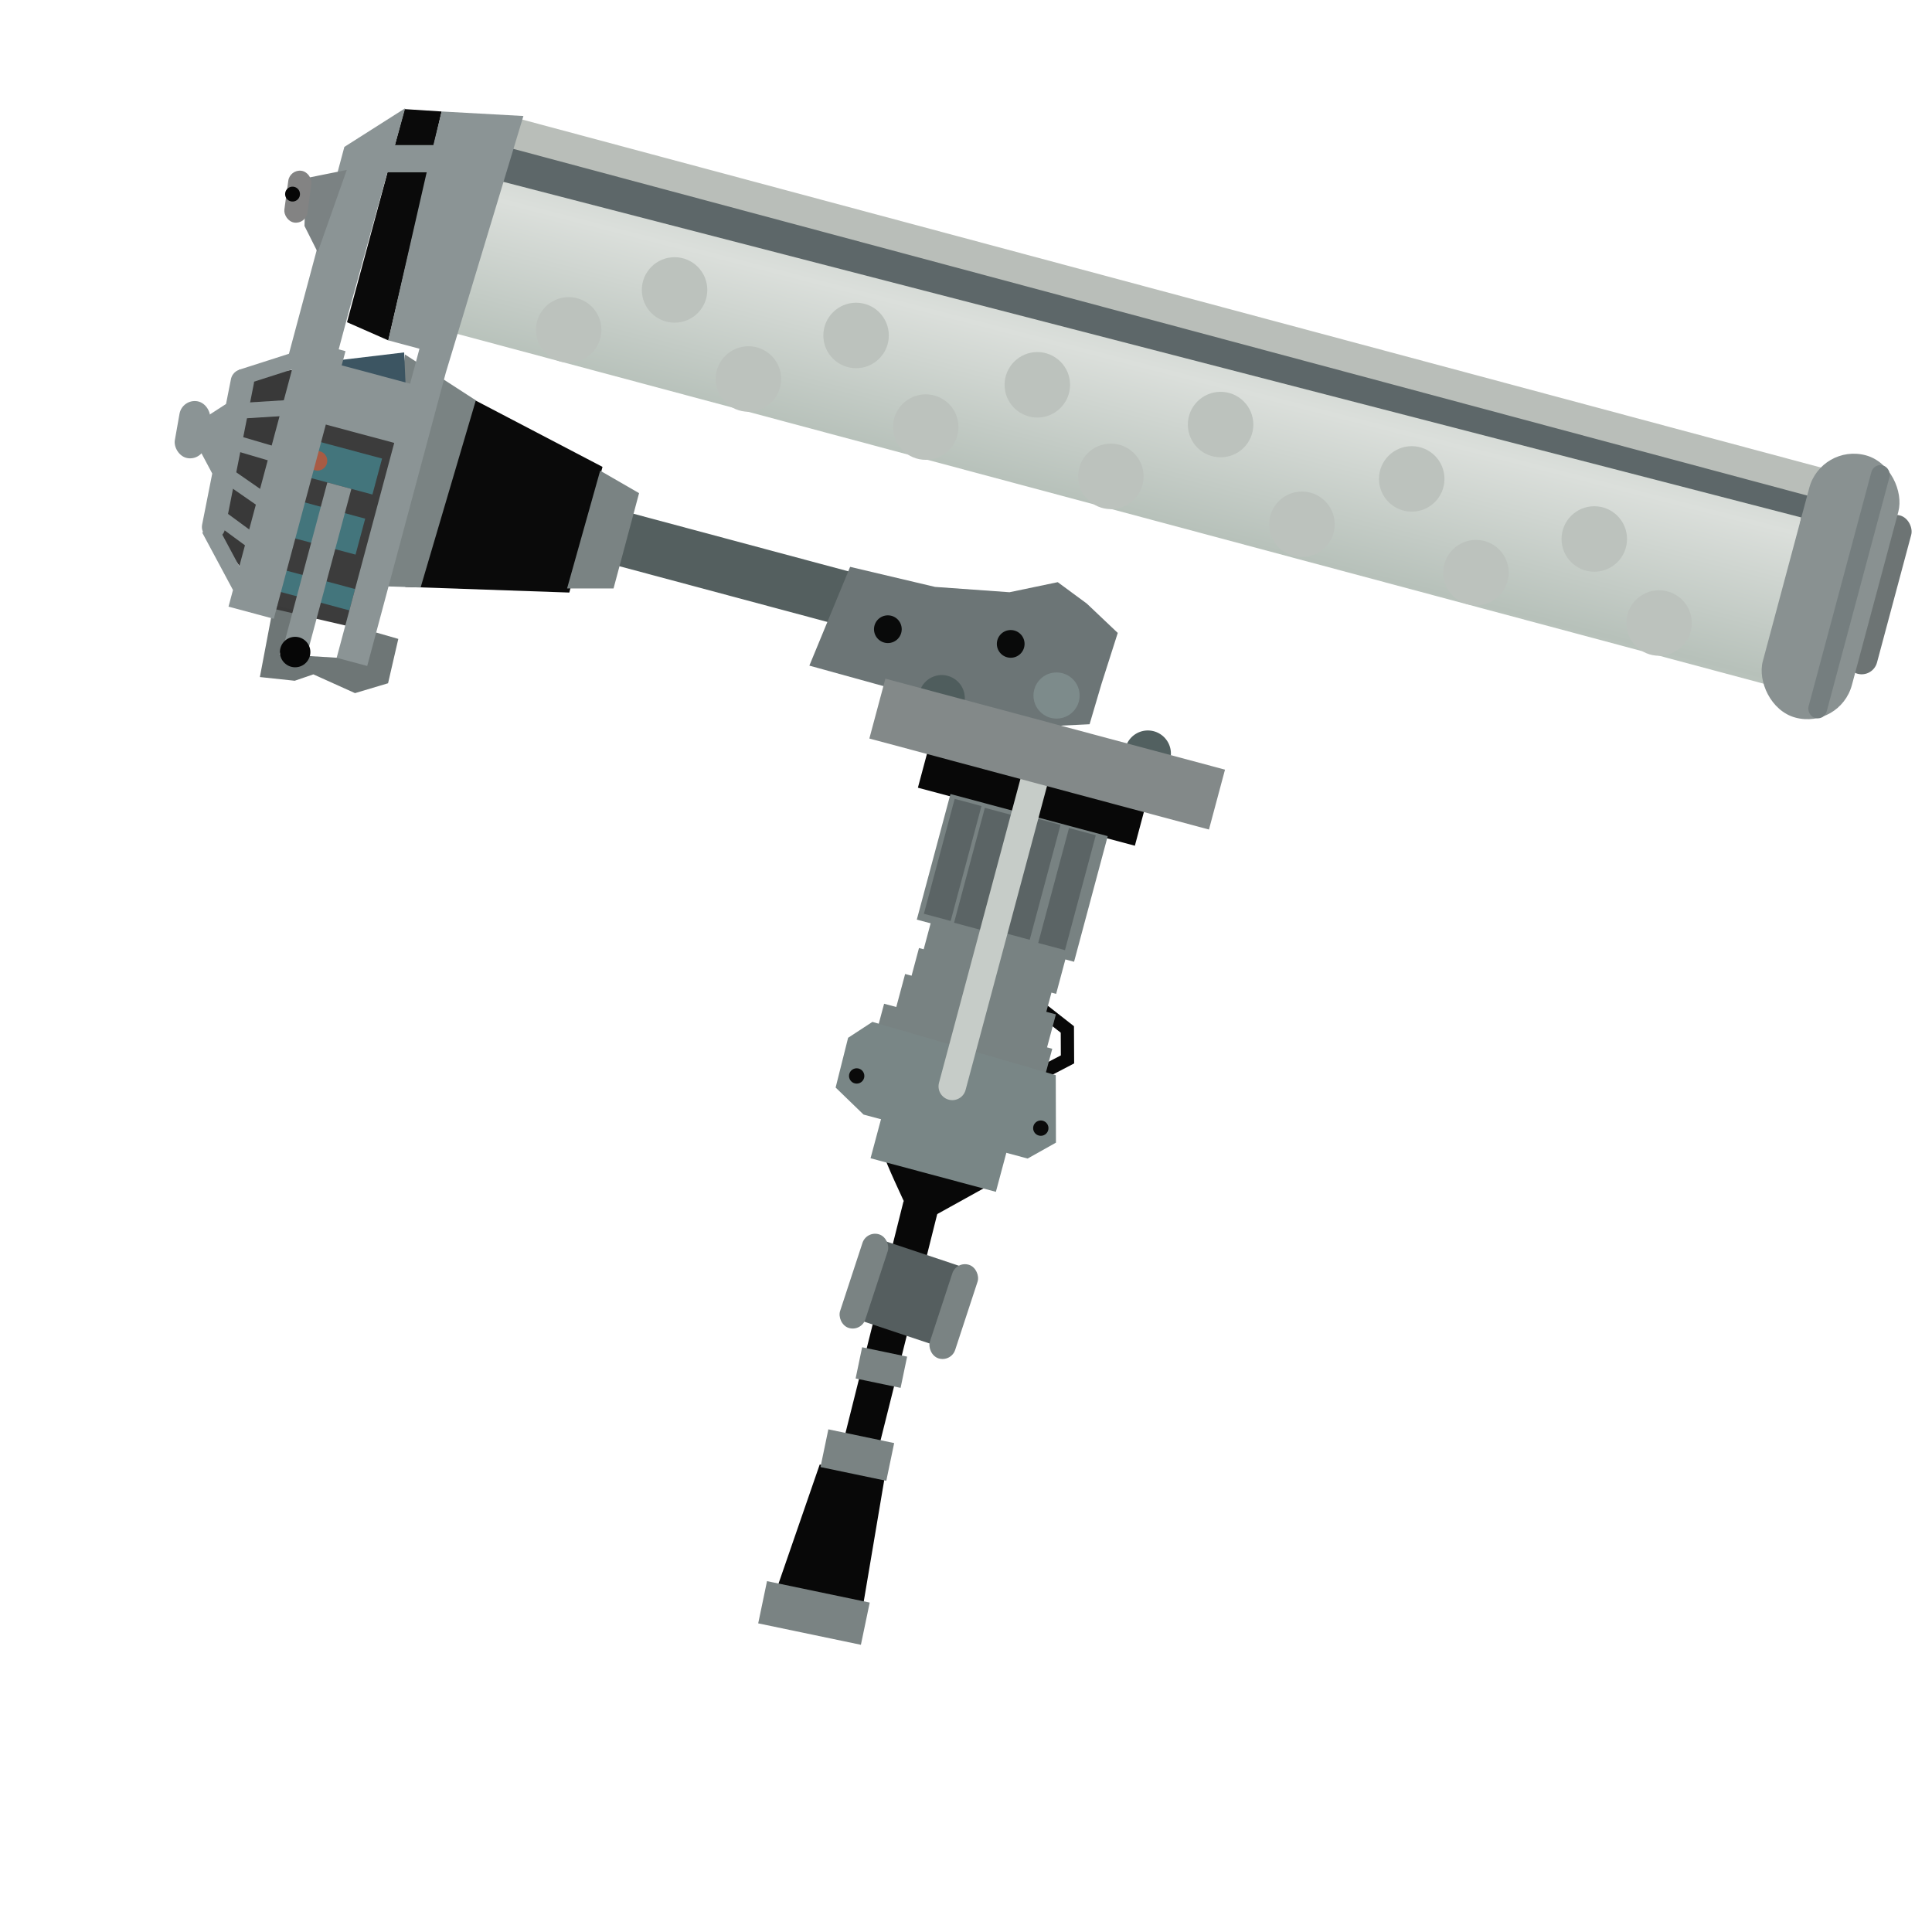 <?xml version="1.0" encoding="UTF-8" standalone="no"?>
<!-- Created with Inkscape (http://www.inkscape.org/) -->

<svg
   width="256"
   height="256"
   viewBox="0 0 67.733 67.733"
   version="1.1"
   id="svg5"
   xml:space="preserve"
   inkscape:version="1.2.1 (9c6d41e410, 2022-07-14, custom)"
   sodipodi:docname="dynamo.svg"
   inkscape:export-filename="dynamo.png"
   inkscape:export-xdpi="96"
   inkscape:export-ydpi="96"
   xmlns:inkscape="http://www.inkscape.org/namespaces/inkscape"
   xmlns:sodipodi="http://sodipodi.sourceforge.net/DTD/sodipodi-0.dtd"
   xmlns:xlink="http://www.w3.org/1999/xlink"
   xmlns="http://www.w3.org/2000/svg"
   xmlns:svg="http://www.w3.org/2000/svg"><sodipodi:namedview
     id="namedview7"
     pagecolor="#505050"
     bordercolor="#eeeeee"
     borderopacity="1"
     inkscape:showpageshadow="0"
     inkscape:pageopacity="0"
     inkscape:pagecheckerboard="0"
     inkscape:deskcolor="#505050"
     inkscape:document-units="mm"
     showgrid="false"
     inkscape:zoom="1.1148661"
     inkscape:cx="-30.945421"
     inkscape:cy="-26.460578"
     inkscape:window-width="1916"
     inkscape:window-height="1036"
     inkscape:window-x="0"
     inkscape:window-y="20"
     inkscape:window-maximized="1"
     inkscape:current-layer="layer1" /><defs
     id="defs2"><linearGradient
       id="linearGradient52202"><stop
         style="stop-color:#b7c1ba;stop-opacity:1;"
         offset="0"
         id="stop52250" /><stop
         style="stop-color:#dbdfdb;stop-opacity:1;"
         offset="1"
         id="stop52252" /></linearGradient><linearGradient
       id="linearGradient52202-1"><stop
         style="stop-color:#d0d6d2;stop-opacity:1;"
         offset="0"
         id="stop52198" /><stop
         style="stop-color:#b4b5b4;stop-opacity:1;"
         offset="1"
         id="stop52200" /></linearGradient><linearGradient
       id="linearGradient8602"
       inkscape:swatch="solid"><stop
         style="stop-color:#daaa00;stop-opacity:1;"
         offset="0"
         id="stop8600" /></linearGradient><linearGradient
       id="linearGradient8596"
       inkscape:swatch="solid"><stop
         style="stop-color:#d9a900;stop-opacity:1;"
         offset="0"
         id="stop8594" /></linearGradient><linearGradient
       id="linearGradient8590"
       inkscape:swatch="solid"><stop
         style="stop-color:#cca000;stop-opacity:1;"
         offset="0"
         id="stop8588" /></linearGradient><linearGradient
       id="linearGradient8584"
       inkscape:swatch="solid"><stop
         style="stop-color:#d0a200;stop-opacity:1;"
         offset="0"
         id="stop8582" /></linearGradient><linearGradient
       id="linearGradient8577"
       inkscape:swatch="solid"><stop
         style="stop-color:#18187d;stop-opacity:1;"
         offset="0"
         id="stop8575" /></linearGradient><linearGradient
       id="linearGradient8571"
       inkscape:swatch="solid"><stop
         style="stop-color:#1c1c90;stop-opacity:1;"
         offset="0"
         id="stop8569" /></linearGradient><linearGradient
       inkscape:collect="always"
       xlink:href="#linearGradient52202"
       id="linearGradient52204"
       x1="39.34"
       y1="14.1"
       x2="39.366"
       y2="8.965"
       gradientUnits="userSpaceOnUse"
       spreadMethod="reflect"
       gradientTransform="rotate(14.111,1.5,13.973)" /></defs><g
     inkscape:label="Layer 1"
     inkscape:groupmode="layer"
     id="layer1"
     transform="translate(2.574,-5.028)"><rect
       style="fill:#070707;fill-opacity:0.996;stroke:none;stroke-width:0.965;stroke-linecap:round;stroke-dasharray:none;stroke-opacity:1;paint-order:stroke fill markers"
       id="rect86886"
       width="7.874"
       height="1.382"
       x="37.036"
       y="22.502"
       transform="rotate(14.976)" /><rect
       style="display:inline;fill:#788282;fill-opacity:1;stroke:none;stroke-width:0.965;stroke-linecap:round;stroke-dasharray:none;stroke-opacity:1;paint-order:stroke fill markers"
       id="rect86504"
       width="5.708"
       height="4.559"
       x="38.206"
       y="23.787"
       transform="rotate(15)" /><rect
       style="fill:#b9beb9;fill-opacity:1;stroke-width:0.265;paint-order:stroke fill markers"
       id="rect62483"
       width="47.657"
       height="1.296"
       x="17.433"
       y="4.833"
       transform="rotate(15)" /><rect
       style="fill:#5d6769;fill-opacity:1;stroke-width:0.265;paint-order:stroke fill markers"
       id="rect61653"
       width="47.279"
       height="1.405"
       x="17.449"
       y="5.906"
       transform="rotate(15)" /><g
       id="g61651"><path
         id="rect50323"
         style="display:inline;fill:url(#linearGradient52204);fill-opacity:1;stroke-width:2.165;stroke-linecap:round;stroke-linejoin:round;paint-order:stroke fill markers"
         d="M 14.844,11.344 60.574,23.169 59.493,29.061 12.826,16.565 Z"
         sodipodi:nodetypes="ccccc" /><path
         style="fill:#bcc2bd;fill-opacity:1;stroke-width:1.787;stroke-linecap:round;stroke-linejoin:round;paint-order:stroke fill markers"
         d="m 50.319,25.104 c 0,0.634 -0.514,1.148 -1.148,1.148 -0.634,0 -1.148,-0.514 -1.148,-1.148 0,-0.634 0.514,-1.148 1.148,-1.148 0.634,0 1.148,0.514 1.148,1.148 z"
         id="path59745" /><path
         style="fill:#bcc2bd;fill-opacity:1;stroke-width:1.787;stroke-linecap:round;stroke-linejoin:round;paint-order:stroke fill markers"
         d="m 56.737,26.87 c 0,0.634 -0.514,1.148 -1.148,1.148 -0.634,0 -1.148,-0.514 -1.148,-1.148 0,-0.634 0.514,-1.148 1.148,-1.148 0.634,0 1.148,0.514 1.148,1.148 z"
         id="path61074" /><path
         style="fill:#bcc2bd;fill-opacity:1;stroke-width:1.787;stroke-linecap:round;stroke-linejoin:round;paint-order:stroke fill markers"
         d="m 54.467,23.924 c 0,0.634 -0.514,1.148 -1.148,1.148 -0.634,0 -1.148,-0.514 -1.148,-1.148 0,-0.634 0.514,-1.148 1.148,-1.148 0.634,0 1.148,0.514 1.148,1.148 z"
         id="path61076" /><path
         style="fill:#bcc2bd;fill-opacity:1;stroke-width:1.787;stroke-linecap:round;stroke-linejoin:round;paint-order:stroke fill markers"
         d="m 48.067,21.818 c 0,0.634 -0.514,1.148 -1.148,1.148 -0.634,0 -1.148,-0.514 -1.148,-1.148 0,-0.634 0.514,-1.148 1.148,-1.148 0.634,0 1.148,0.514 1.148,1.148 z"
         id="path61078" /><path
         style="fill:#bcc2bd;fill-opacity:1;stroke-width:1.787;stroke-linecap:round;stroke-linejoin:round;paint-order:stroke fill markers"
         d="m 44.218,23.409 c 0,0.634 -0.514,1.148 -1.148,1.148 -0.634,0 -1.148,-0.514 -1.148,-1.148 0,-0.634 0.514,-1.148 1.148,-1.148 0.634,0 1.148,0.514 1.148,1.148 z"
         id="path61080" /><path
         style="fill:#bcc2bd;fill-opacity:1;stroke-width:1.787;stroke-linecap:round;stroke-linejoin:round;paint-order:stroke fill markers"
         d="m 41.366,19.913 c 0,0.634 -0.514,1.148 -1.148,1.148 -0.634,0 -1.148,-0.514 -1.148,-1.148 0,-0.634 0.514,-1.148 1.148,-1.148 0.634,0 1.148,0.514 1.148,1.148 z"
         id="path61082" /><path
         style="fill:#bcc2bd;fill-opacity:1;stroke-width:1.787;stroke-linecap:round;stroke-linejoin:round;paint-order:stroke fill markers"
         d="m 37.519,21.729 c 0,0.634 -0.514,1.148 -1.148,1.148 -0.634,0 -1.148,-0.514 -1.148,-1.148 0,-0.634 0.514,-1.148 1.148,-1.148 0.634,0 1.148,0.514 1.148,1.148 z"
         id="path61084" /><path
         style="fill:#bcc2bd;fill-opacity:1;stroke-width:1.787;stroke-linecap:round;stroke-linejoin:round;paint-order:stroke fill markers"
         d="m 34.941,18.519 c 0,0.634 -0.514,1.148 -1.148,1.148 -0.634,0 -1.148,-0.514 -1.148,-1.148 0,-0.634 0.514,-1.148 1.148,-1.148 0.634,0 1.148,0.514 1.148,1.148 z"
         id="path61086" /><path
         style="fill:#bcc2bd;fill-opacity:1;stroke-width:1.787;stroke-linecap:round;stroke-linejoin:round;paint-order:stroke fill markers"
         d="m 31.029,20.001 c 0,0.634 -0.514,1.148 -1.148,1.148 -0.634,0 -1.148,-0.514 -1.148,-1.148 0,-0.634 0.514,-1.148 1.148,-1.148 0.634,0 1.148,0.514 1.148,1.148 z"
         id="path61088" /><path
         style="fill:#bcc2bd;fill-opacity:1;stroke-width:1.787;stroke-linecap:round;stroke-linejoin:round;paint-order:stroke fill markers"
         d="m 28.587,16.789 c 0,0.634 -0.514,1.148 -1.148,1.148 -0.634,0 -1.148,-0.514 -1.148,-1.148 0,-0.634 0.514,-1.148 1.148,-1.148 0.634,0 1.148,0.514 1.148,1.148 z"
         id="path61090" /><path
         style="fill:#bcc2bd;fill-opacity:1;stroke-width:1.787;stroke-linecap:round;stroke-linejoin:round;paint-order:stroke fill markers"
         d="m 24.813,18.315 c 0,0.634 -0.514,1.148 -1.148,1.148 -0.634,0 -1.148,-0.514 -1.148,-1.148 0,-0.634 0.514,-1.148 1.148,-1.148 0.634,0 1.148,0.514 1.148,1.148 z"
         id="path61092" /><path
         style="fill:#bcc2bd;fill-opacity:1;stroke-width:1.787;stroke-linecap:round;stroke-linejoin:round;paint-order:stroke fill markers"
         d="m 22.223,15.193 c 0,0.634 -0.514,1.148 -1.148,1.148 -0.634,0 -1.148,-0.514 -1.148,-1.148 0,-0.634 0.514,-1.148 1.148,-1.148 0.634,0 1.148,0.514 1.148,1.148 z"
         id="path61094" /><path
         style="fill:#bcc2bd;fill-opacity:1;stroke-width:1.787;stroke-linecap:round;stroke-linejoin:round;paint-order:stroke fill markers"
         d="m 18.511,16.593 c 0,0.634 -0.514,1.148 -1.148,1.148 -0.634,0 -1.148,-0.514 -1.148,-1.148 0,-0.634 0.514,-1.148 1.148,-1.148 0.634,0 1.148,0.514 1.148,1.148 z"
         id="path61096" /></g><g
       id="g67054"
       transform="rotate(15,66.586,3.714)"><rect
         style="fill:#6d7474;fill-opacity:1;stroke-width:0.265;paint-order:stroke fill markers"
         id="rect65807"
         width="1.112"
         height="5.746"
         x="68.585"
         y="23.098"
         ry="0.556" /><rect
         style="fill:#899191;fill-opacity:1;stroke-width:0.265;paint-order:stroke fill markers"
         id="rect63215"
         width="3.233"
         height="9.521"
         x="65.818"
         y="21.372"
         ry="1.616" /><rect
         style="fill:#757e7f;fill-opacity:1;stroke-width:0.262;paint-order:stroke fill markers"
         id="rect64787"
         width="0.659"
         height="9.164"
         x="67.778"
         y="21.562"
         ry="0.321" /></g><path
       id="rect68214"
       style="fill:#070707;fill-opacity:0.984;stroke-width:0.265;paint-order:stroke fill markers"
       transform="rotate(15.13)"
       d="m 13.519,5.516 1.275,-0.259 0.29,8.235 -1.564,-0.237 z"
       sodipodi:nodetypes="ccccc" /><path
       style="fill:#6e7676;fill-opacity:1;stroke:none;stroke-width:0.265px;stroke-linecap:butt;stroke-linejoin:miter;stroke-opacity:1"
       d="m 10.614,27.203 0.776,0.224 -0.359,1.555 -1.159,0.346 -1.46,-0.658 -0.654,0.224 -1.221,-0.13 0.479,-2.528 0.909,0.231 -0.704,1.497 2.008,0.123 z"
       id="path70047"
       sodipodi:nodetypes="cccccccccccc" /><rect
       style="display:inline;fill:#393939;fill-opacity:0.984;stroke:none;stroke-width:0.265;paint-order:stroke fill markers"
       id="rect73208"
       width="2.924"
       height="6.896"
       x="12.899"
       y="17.197"
       transform="rotate(13.107)" /><path
       style="fill:#0a0a0a;fill-opacity:1;stroke:none;stroke-width:0.281px;stroke-linecap:butt;stroke-linejoin:miter;stroke-opacity:1"
       d="m 13.739,18.881 4.81,2.515 -1.164,4.406 -5.752,-0.2 z"
       id="path78712" /><path
       style="fill:#7a8383;stroke:none;stroke-width:0.265px;stroke-linecap:butt;stroke-linejoin:miter;stroke-opacity:1;fill-opacity:1"
       d="m 10.726,25.577 1.446,0.048 1.936,-6.562 -2.484,-1.608 z"
       id="path78296" /><rect
       style="fill:#8b9495;fill-opacity:1;stroke:none;stroke-width:0.265;paint-order:stroke fill markers"
       id="rect69786"
       width="1.968"
       height="0.955"
       x="10.892"
       y="10.114" /><path
       style="fill:#8b9495;stroke:none;stroke-width:0.265px;stroke-linecap:butt;stroke-linejoin:miter;stroke-opacity:1;fill-opacity:1"
       d="M 11.631,8.823 9.499,10.178 7.546,17.468 9.135,17.893 9.639,16.01 Z"
       id="path69788" /><rect
       style="fill:#43757c;fill-opacity:1;stroke:none;stroke-width:0.265;paint-order:stroke fill markers"
       id="rect72279"
       width="2.402"
       height="1.306"
       x="13.512"
       y="17.584"
       transform="rotate(15)" /><rect
       style="fill:#43757c;fill-opacity:1;stroke:none;stroke-width:0.265;paint-order:stroke fill markers"
       id="rect75487"
       width="2.402"
       height="1.306"
       x="13.486"
       y="19.772"
       transform="rotate(15)" /><rect
       style="fill:#43757c;fill-opacity:1;stroke:none;stroke-width:0.265;paint-order:stroke fill markers"
       id="rect75489"
       width="2.594"
       height="0.775"
       x="13.59"
       y="22.248"
       transform="rotate(15)" /><rect
       style="fill:#8b9495;fill-opacity:1;stroke:none;stroke-width:0.265;paint-order:stroke fill markers"
       id="rect70860"
       width="0.872"
       height="5.923"
       x="14.277"
       y="18.89"
       transform="rotate(15)" /><circle
       style="fill:#060606;fill-opacity:1;stroke:none;stroke-width:0.265;paint-order:stroke fill markers"
       id="path71052"
       cx="7.773"
       cy="27.888"
       r="0.534" /><circle
       style="fill:#a85b44;fill-opacity:1;stroke:none;stroke-width:0.16;paint-order:stroke fill markers"
       id="path72740"
       cx="8.556"
       cy="21.183"
       r="0.344" /><path
       id="rect75894"
       style="fill:#393939;stroke-width:0.265;paint-order:stroke fill markers"
       transform="rotate(14.896)"
       d="m 10.713,16.01 1.502,-0.673 v 7.363 l -1.297,-1.072 z"
       sodipodi:nodetypes="ccccc" /><path
       style="fill:#3b5461;stroke:none;stroke-width:0.265px;stroke-linecap:butt;stroke-linejoin:miter;stroke-opacity:1;fill-opacity:0.992"
       d="m 9.178,17.671 2.418,-0.288 0.051,1.178 -3.096,0.351 z"
       id="path76086" /><rect
       style="fill:#8b9495;fill-opacity:1;stroke:none;stroke-width:0.265;paint-order:stroke fill markers"
       id="rect75873"
       width="1.289"
       height="0.535"
       x="11.277"
       y="17.844"
       transform="rotate(16.409)" /><rect
       style="fill:#8b9495;fill-opacity:1;stroke:none;stroke-width:0.265;paint-order:stroke fill markers"
       id="rect75875"
       width="1.912"
       height="0.549"
       x="4.625"
       y="19.482"
       transform="rotate(-3.561)" /><rect
       style="fill:#8b9495;fill-opacity:1;stroke:none;stroke-width:0.265;paint-order:stroke fill markers"
       id="rect75877"
       width="2.087"
       height="0.558"
       x="0.033"
       y="18.905"
       transform="rotate(-17.768)" /><rect
       style="fill:#8b9495;fill-opacity:1;stroke:none;stroke-width:0.265;paint-order:stroke fill markers"
       id="rect75879"
       width="1.605"
       height="0.539"
       x="16.768"
       y="-15.021"
       transform="matrix(0.822,0.57,0.57,-0.822,0,0)" /><rect
       style="fill:#8b9495;fill-opacity:1;stroke:none;stroke-width:0.265;paint-order:stroke fill markers"
       id="rect75881"
       width="1.289"
       height="0.535"
       x="17.954"
       y="-15.875"
       transform="matrix(0.806,0.593,0.593,-0.806,0,0)" /><rect
       style="fill:#8b9495;fill-opacity:1;stroke:none;stroke-width:0.265;paint-order:stroke fill markers"
       id="rect75883"
       width="2.284"
       height="0.587"
       x="23.033"
       y="-7.216"
       transform="matrix(0.472,0.881,0.881,-0.472,0,0)" /><path
       id="rect75885"
       style="fill:#8b9495;stroke-width:0.265;paint-order:stroke fill markers"
       transform="rotate(11.207)"
       d="m 9.387,16.472 c 0.227,0 0.409,0.191 0.409,0.428 v 5.191 c 0,0.237 -0.182,0.428 -0.409,0.428 -0.227,0 -0.409,-0.191 -0.409,-0.428 v -1.82 L 8.452,19.627 8.376,18.369 8.978,17.785 v -0.885 c 0,-0.237 0.182,-0.428 0.409,-0.428 z"
       sodipodi:nodetypes="sssssccccss" /><rect
       style="fill:#8b9495;fill-opacity:1;stroke:none;stroke-width:0.265;paint-order:stroke fill markers"
       id="rect75889"
       width="1.086"
       height="2.023"
       x="7.07"
       y="18.045"
       ry="0.543"
       transform="rotate(10.046)" /><rect
       style="fill:#8b9495;fill-opacity:1;stroke:none;stroke-width:0.265;paint-order:stroke fill markers"
       id="rect75892"
       width="1.643"
       height="9.713"
       x="12.058"
       y="14.28"
       transform="rotate(15)" /><rect
       style="fill:#8b9495;fill-opacity:1;stroke:none;stroke-width:0.265;paint-order:stroke fill markers"
       id="rect75543"
       width="4.446"
       height="2.149"
       x="12.117"
       y="14.795"
       transform="rotate(15)" /><path
       style="fill:#8b9495;stroke:none;stroke-width:0.265px;stroke-linecap:butt;stroke-linejoin:miter;stroke-opacity:1;fill-opacity:1"
       d="m 15.776,9.095 -2.721,9 -2.755,10.281 -1.071,-0.287 0.89,-3.322 2.013,-7.513 -1.093,-0.293 1.329,-5.819 0.541,-2.206 z"
       id="path67056" /><rect
       style="fill:#545f5f;fill-opacity:1;stroke:none;stroke-width:0.265;paint-order:stroke fill markers"
       id="rect79668"
       width="8.679"
       height="1.905"
       x="24.574"
       y="17.172"
       transform="rotate(15)" /><path
       style="fill:#7a8383;stroke:none;stroke-width:0.265px;stroke-linecap:butt;stroke-linejoin:miter;stroke-opacity:1;fill-opacity:1"
       d="m 18.467,21.53 1.364,0.787 -0.895,3.341 h -1.629 z"
       id="path79335" /><path
       style="fill:#6c7576;stroke:none;stroke-width:0.265px;stroke-linecap:butt;stroke-linejoin:miter;stroke-opacity:1;fill-opacity:1"
       d="m 27.23,24.901 -1.429,3.463 3.919,1.083 3.951,1.066 1.954,-0.094 0.423,-1.432 0.565,-1.769 -1.084,-1.028 -1.02,-0.752 -1.691,0.353 -2.611,-0.187 z"
       id="path80360" /><circle
       style="fill:#090a0a;fill-opacity:1;stroke:none;stroke-width:0.265;paint-order:stroke fill markers"
       id="path80414"
       cx="28.553"
       cy="27.087"
       r="0.486" /><circle
       style="fill:#090a0a;fill-opacity:1;stroke:none;stroke-width:0.265;paint-order:stroke fill markers"
       id="circle81934"
       cx="32.86"
       cy="27.602"
       r="0.486" /><circle
       style="fill:#7d8b8b;fill-opacity:1;stroke:none;stroke-width:0.442;paint-order:stroke fill markers"
       id="circle81936"
       cx="34.467"
       cy="29.412"
       r="0.809" /><path
       id="circle82352"
       style="fill:#4f5d5d;fill-opacity:0.98;stroke:none;stroke-width:0.442;paint-order:stroke fill markers"
       d="m 37.871,30.663 a 0.809,0.809 0 0 0 -0.983,0.57 l 1.565,0.406 A 0.809,0.809 0 0 0 37.871,30.663 Z" /><path
       id="path83651"
       style="fill:#4f5d5d;fill-opacity:0.98;stroke:none;stroke-width:0.442;paint-order:stroke fill markers"
       d="m 30.646,28.72 a 0.809,0.809 0 0 0 -0.983,0.57 l 1.565,0.406 a 0.809,0.809 0 0 0 -0.583,-0.975 z" /><rect
       style="fill:#5b6465;fill-opacity:1;stroke:none;stroke-width:0.965;stroke-linecap:round;stroke-dasharray:none;stroke-opacity:1;paint-order:stroke fill markers"
       id="rect88322"
       width="0.972"
       height="4.171"
       x="41.241"
       y="23.833"
       transform="rotate(15)" /><rect
       style="fill:#5b6465;fill-opacity:1;stroke:none;stroke-width:0.965;stroke-linecap:round;stroke-dasharray:none;stroke-opacity:1;paint-order:stroke fill markers"
       id="rect88324"
       width="0.972"
       height="4.171"
       x="39.496"
       y="23.942"
       transform="rotate(15)" /><rect
       style="display:inline;fill:#788282;fill-opacity:1;stroke:none;stroke-width:0.965;stroke-linecap:round;stroke-dasharray:none;stroke-opacity:1;paint-order:stroke fill markers"
       id="rect88328"
       width="4.89"
       height="1.332"
       x="38.708"
       y="28.265"
       transform="rotate(15)" /><path
       style="fill:none;stroke:#080808;stroke-width:0.465;stroke-linecap:butt;stroke-linejoin:miter;stroke-opacity:1;stroke-dasharray:none"
       d="m 34.006,40.461 0.84,0.658 0.005,1.05 -1.251,0.652"
       id="path89772" /><rect
       style="display:inline;fill:#788282;fill-opacity:1;stroke:none;stroke-width:0.965;stroke-linecap:round;stroke-dasharray:none;stroke-opacity:1;paint-order:stroke fill markers"
       id="rect88330"
       width="4.89"
       height="1.332"
       x="38.538"
       y="29.288"
       transform="rotate(15)" /><rect
       style="display:inline;fill:#788282;fill-opacity:1;stroke:none;stroke-width:0.965;stroke-linecap:round;stroke-dasharray:none;stroke-opacity:1;paint-order:stroke fill markers"
       id="rect88332"
       width="5.472"
       height="1.329"
       x="38.304"
       y="30.293"
       transform="rotate(15)" /><rect
       style="display:inline;fill:#788282;fill-opacity:1;stroke:none;stroke-width:0.965;stroke-linecap:round;stroke-dasharray:none;stroke-opacity:1;paint-order:stroke fill markers"
       id="rect88334"
       width="6.103"
       height="1.532"
       x="37.862"
       y="31.491"
       transform="rotate(15)" /><path
       id="rect92389"
       style="fill:#798686;stroke-width:0.465;stroke-linecap:round;paint-order:stroke fill markers"
       transform="rotate(15)"
       d="m 36.952,32.971 0.679,-0.759 6.692,0.14 0.619,2.284 -0.815,0.795 -5.955,0 -1.191,-0.662 z"
       sodipodi:nodetypes="cccccccc" /><path
       style="display:inline;fill:none;stroke:#c6ccc8;stroke-width:0.965;stroke-linecap:round;stroke-linejoin:miter;stroke-dasharray:none;stroke-opacity:1"
       d="M 33.794,31.986 30.812,43.115"
       id="path85363" /><rect
       style="fill:#838989;fill-opacity:1;stroke:none;stroke-width:0.265;paint-order:stroke fill markers"
       id="rect84119"
       width="12.326"
       height="2.173"
       x="34.956"
       y="20.471"
       transform="rotate(15)" /><rect
       style="fill:#5b6465;fill-opacity:1;stroke:none;stroke-width:0.965;stroke-linecap:round;stroke-dasharray:none;stroke-opacity:1;paint-order:stroke fill markers"
       id="rect87354"
       width="0.972"
       height="4.171"
       x="42.529"
       y="23.864"
       transform="rotate(15)" /><rect
       style="fill:#5b6465;fill-opacity:1;stroke:none;stroke-width:0.965;stroke-linecap:round;stroke-dasharray:none;stroke-opacity:1;paint-order:stroke fill markers"
       id="rect88326"
       width="0.972"
       height="4.171"
       x="38.393"
       y="23.913"
       transform="rotate(15)" /><circle
       style="fill:#080808;fill-opacity:0.976;stroke:none;stroke-width:0.965;stroke-linecap:round;stroke-dasharray:none;stroke-opacity:1;paint-order:stroke fill markers"
       id="path88388"
       cx="27.46"
       cy="42.749"
       r="0.269" /><circle
       style="fill:#080808;fill-opacity:0.976;stroke:none;stroke-width:0.965;stroke-linecap:round;stroke-dasharray:none;stroke-opacity:1;paint-order:stroke fill markers"
       id="circle89770"
       cx="33.915"
       cy="44.579"
       r="0.269" /><path
       style="fill:#080808;stroke:none;stroke-width:0.265px;stroke-linecap:butt;stroke-linejoin:miter;stroke-opacity:1;fill-opacity:1"
       d="m 28.44,45.564 c -0.039,0.07 0.742,1.722 0.742,1.722 l 1.033,0.344 1.963,-1.088 z"
       id="path94290" /><rect
       style="fill:#798686;fill-opacity:1;stroke:none;stroke-width:0.465;stroke-linecap:round;stroke-linejoin:miter;stroke-dasharray:none;stroke-opacity:1;paint-order:stroke fill markers"
       id="rect92318"
       width="4.549"
       height="1.507"
       x="38.805"
       y="35.34"
       transform="rotate(15)" /><rect
       style="fill:#080808;fill-opacity:1;stroke:none;stroke-width:0.465;stroke-linecap:round;stroke-linejoin:miter;stroke-dasharray:none;stroke-opacity:1;paint-order:stroke fill markers"
       id="rect94233"
       width="1.255"
       height="8.386"
       x="39.686"
       y="38.655"
       transform="rotate(14.064)" /><rect
       style="fill:#555e5f;fill-opacity:1;stroke:none;stroke-width:0.465;stroke-linecap:round;stroke-linejoin:miter;stroke-dasharray:none;stroke-opacity:1;paint-order:stroke fill markers"
       id="rect92444"
       width="2.749"
       height="2.911"
       x="42.394"
       y="37.03"
       transform="rotate(18.462)" /><rect
       style="fill:#7a8383;fill-opacity:1;stroke:none;stroke-width:0.465;stroke-linecap:round;stroke-linejoin:miter;stroke-dasharray:none;stroke-opacity:1;paint-order:stroke fill markers"
       id="rect93602"
       width="0.932"
       height="3.449"
       x="44.768"
       y="37.115"
       transform="rotate(18.174)"
       ry="0.466" /><rect
       style="fill:#7a8383;fill-opacity:1;stroke:none;stroke-width:0.465;stroke-linecap:round;stroke-linejoin:miter;stroke-dasharray:none;stroke-opacity:1;paint-order:stroke fill markers"
       id="rect94225"
       width="0.932"
       height="3.449"
       x="41.442"
       y="37.083"
       transform="rotate(18.174)"
       ry="0.466" /><path
       id="rect94287"
       style="fill:#080808;stroke-width:0.465;stroke-linecap:round;paint-order:stroke fill markers"
       transform="rotate(13.187)"
       d="m 38.334,48.917 2.315,-0.174 0.299,4.743 -3.087,0.015 z"
       sodipodi:nodetypes="ccccc" /><rect
       style="fill:#7a8383;fill-opacity:1;stroke:none;stroke-width:0.465;stroke-linecap:round;stroke-linejoin:miter;stroke-dasharray:none;stroke-opacity:1;paint-order:stroke fill markers"
       id="rect94227"
       width="3.678"
       height="1.512"
       x="36.156"
       y="54.217"
       ry="0"
       transform="rotate(11.789)" /><rect
       style="fill:#7a8383;fill-opacity:1;stroke:none;stroke-width:0.465;stroke-linecap:round;stroke-linejoin:miter;stroke-dasharray:none;stroke-opacity:1;paint-order:stroke fill markers"
       id="rect94229"
       width="2.357"
       height="1.351"
       x="37.174"
       y="48.568"
       ry="0"
       transform="rotate(11.789)" /><rect
       style="fill:#7a8383;fill-opacity:1;stroke:none;stroke-width:0.465;stroke-linecap:round;stroke-linejoin:miter;stroke-dasharray:none;stroke-opacity:1;paint-order:stroke fill markers"
       id="rect94231"
       width="1.611"
       height="1.118"
       x="37.745"
       y="45.509"
       ry="0"
       transform="rotate(11.789)" /><path
       style="fill:#7b8283;stroke:none;stroke-width:0.265px;stroke-linecap:butt;stroke-linejoin:miter;stroke-opacity:1;fill-opacity:1"
       d="M 8.146,11.274 9.583,10.986 8.564,13.871 8.101,12.95 Z"
       id="path96248" /><g
       id="g96459"
       transform="rotate(7.752,6.267,22.11)"><rect
         style="fill:#838383;fill-opacity:1;stroke:none;stroke-width:0.465;stroke-linecap:round;stroke-linejoin:miter;stroke-dasharray:none;stroke-opacity:1;paint-order:stroke fill markers"
         id="rect95051"
         width="0.817"
         height="1.833"
         x="6.072"
         y="10.884"
         ry="0.409" /><circle
         style="fill:#060606;fill-opacity:1;stroke:none;stroke-width:0.465;stroke-linecap:round;stroke-linejoin:miter;stroke-dasharray:none;stroke-opacity:1;paint-order:stroke fill markers"
         id="path96246"
         cx="6.283"
         cy="-11.736"
         r="0.261"
         transform="scale(1,-1)" /></g></g></svg>
